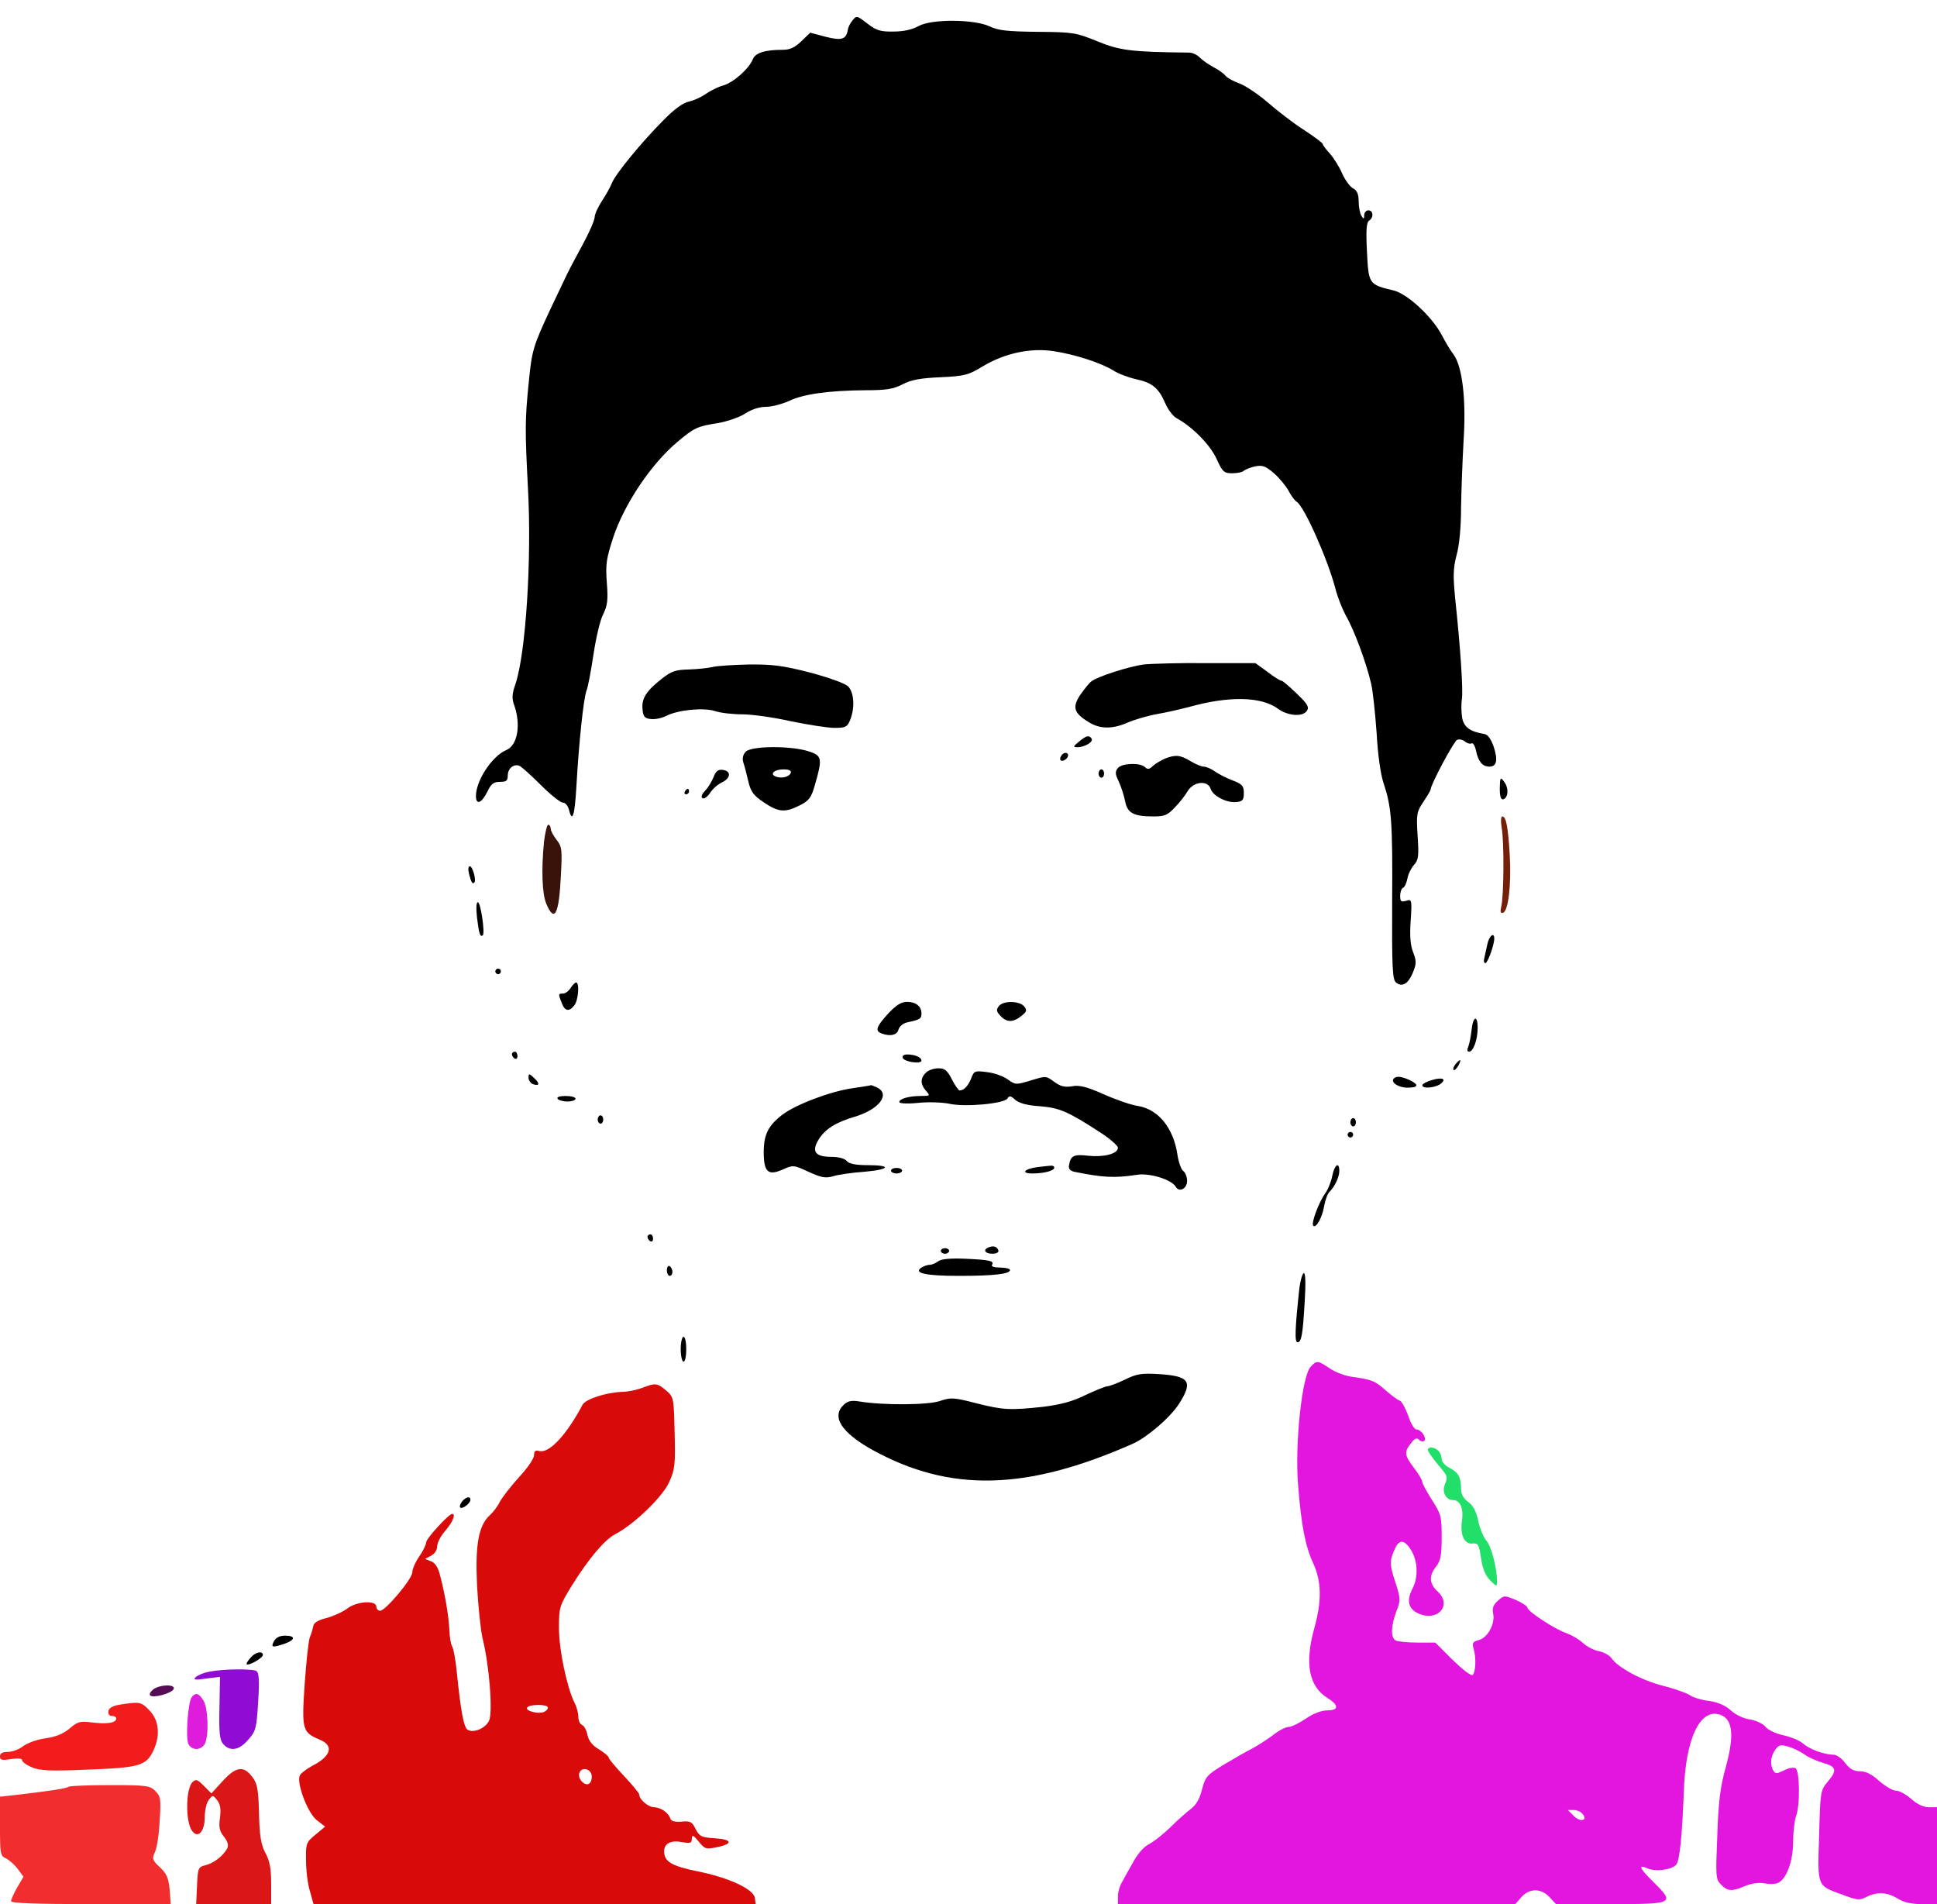 <svg xmlns="http://www.w3.org/2000/svg" viewBox="0 0 700 688" width="700" height="688">
	<style>
		tspan { white-space:pre }
		.shp0 { fill: #000000 } 
		.shp1 { fill: #741f0a } 
		.shp2 { fill: #391209 } 
		.shp3 { fill: #e216df } 
		.shp4 { fill: #d80a0a } 
		.shp5 { fill: #21df69 } 
		.shp6 { fill: #900cd3 } 
		.shp7 { fill: #550c54 } 
		.shp8 { fill: #de1cdb } 
		.shp9 { fill: #f31c1c } 
		.shp10 { fill: #db1616 } 
		.shp11 { fill: #f12d2d } 
	</style>
	<g id="Layer">
		<path id="Layer" class="shp0" d="M307.9 7.6C307.2 8.5 306.5 9.9 306.4 10.7C305.8 14.2 304.3 14.8 298.4 13.3L292.8 11.8L289.6 14.9C287.2 17.2 285.5 18 282.8 18C276.4 18 272.9 19.1 272 21.5C270.7 24.8 265 29.9 261.3 30.9C259.5 31.4 256.7 32.8 255.1 33.9C253.5 35.1 250.7 36.3 249 36.7C246.9 37.1 243.7 39.4 239.7 43.5C231.9 51.3 222.3 63 221.1 66.2C220.6 67.5 219 70.4 217.6 72.5C216.2 74.6 215 77.2 214.9 78.4C214.9 79.6 212.9 84.1 210.5 88.5C208.1 92.9 205.1 98.5 204 101C202.8 103.5 200.6 108.2 199 111.5C192.7 125 192.2 126.6 191.1 138C189.7 151.6 189.7 155.4 190.8 176.5C192.2 202.2 190 236 186.3 247.1C185 250.8 184.9 252.4 185.9 255C188.3 262.1 187 269.3 183 271C177.9 273.1 172 282 172 287.6C172 291.1 174.1 290.2 176.2 285.9C177.5 283.2 178.4 282.5 180.7 282.5C183 282.5 183.5 282.1 183.5 280.2C183.5 277.7 185.6 275.9 187.7 276.7C188.4 277 191.9 280.1 195.4 283.6C198.9 287.1 202.5 290 203.4 290C204.3 290 205.2 291.1 205.6 292.5C206.8 297.5 207.7 294.8 208.3 284.2C209.2 268 210.9 252.5 211.9 249.7C212.5 248.3 213.6 242.3 214.5 236.3C215.4 230.4 216.9 223.9 218 221.9C219.5 218.8 219.8 216.9 219.3 210.6C218.8 203.9 219.1 201.9 221.6 194.2C225.6 182.1 235.4 167.5 244.9 159.6C250.8 154.6 252.1 154 259.3 152.9C262.8 152.3 267.1 150.8 269.2 149.5C271.6 147.9 274.4 147 276.8 147C278.9 147 282.6 146 285.1 144.9C290.2 142.4 299.5 141.1 312.8 141C320.3 141 322.9 140.6 326.3 138.8C329.4 137.2 332.9 136.6 340 136.3C348.6 135.9 350 135.5 355.1 132.4C363.1 127.6 372.4 125.6 380.9 126.9C388.6 128.1 397.9 131.1 402.4 133.9C404.1 135 407.8 136.4 410.5 137C416.5 138.3 418.7 140.2 421.1 145.7C422.1 148 423.9 150.4 425.2 151.1C430.8 154.1 437.3 160.7 439.6 165.7C441.8 170.5 442.3 171 445.3 171C447.1 171 449 170.6 449.5 170.1C450.1 169.6 451.9 168.9 453.6 168.5C456.3 168 457.4 168.4 460.5 171.1C462.5 172.9 464.8 175.7 465.7 177.4C466.6 179.1 467.9 180.9 468.6 181.3C471.3 182.9 479.8 202 482.6 212.7C483.4 215.9 485.2 220.3 486.4 222.5C489.3 227.4 493.8 239.6 495.5 247C496.2 250 497 258.1 497.5 265C497.9 272.5 498.9 279.7 500 283C502.9 291.7 503.3 296.8 503.1 326.1C503 349.5 503.2 354 504.5 355C506.7 356.8 508.9 355.5 510.6 351.4C511.9 348.2 511.9 347.3 510.7 344.1C509.7 341.6 509.4 338.2 509.8 332.6C510.3 325 510.2 324.8 508.1 325.5C506.3 326 506 325.7 506 323.7C506 322.3 506.5 321 507 320.8C507.6 320.6 508.3 319.1 508.6 317.5C508.9 315.8 510 313.6 511 312.5C512.6 310.8 512.8 309.3 512.3 302C511.8 294 512 293.3 514.4 289.7C515.8 287.6 517 285.6 517 285.3C517 283.5 525.4 267.8 526.6 267.3C527.4 267 528.7 267.3 529.5 268C530.3 268.6 531.3 268.9 531.8 268.6C532.3 268.3 533 269.4 533.4 271.2C534.2 275.1 535.7 277 538.2 277C540.9 277 541.4 274.7 539.8 269.8C538.8 267 537.7 265.4 536.4 265.2C531.3 264.4 529 262.7 528.4 259.4C528.1 257.5 528 254.5 528.3 252.7C528.8 249.4 527.8 234.3 525.9 216.5C525.1 208.2 525.1 205.5 526.4 200.5C527.4 197 528 190.2 528 183.5C528.1 177.5 528.5 166.6 528.9 159.5C529.9 144.5 528.5 132.5 525.3 128.1C524.2 126.7 522.3 123.5 521.1 121.2C517.7 114.6 508.8 106.3 503.8 105C494.6 102.8 494.6 102.7 494 91C493.6 83.2 493.8 80.3 494.8 79.7C496.5 78.6 496.3 76 494.5 76C493.7 76 493 76.8 493 77.7C493 79.2 492.8 79.3 492 78C491.5 77.2 491 74.8 491 72.8C491 70.1 490.4 68.8 488.9 68C487.8 67.4 486 64.9 485 62.6C484 60.3 482 57.1 480.6 55.5C479.2 54 478 52.4 478 52C478 51.7 475 49.4 471.3 47C467.5 44.6 461.6 40 458 36.9C454.4 33.8 449.8 30.8 447.8 30.1C445.8 29.4 443.6 28.2 442.9 27.4C442.2 26.5 440.3 25.2 438.6 24.3C436.9 23.4 434.7 21.9 433.7 20.9C432.7 19.8 430.9 19 429.7 19C408.7 18.8 404.5 18.2 396.5 14.9C388.9 11.8 387.9 11.6 375 11.5C364.2 11.4 360.7 11 357.8 9.6C352.2 6.9 336.7 6.8 332 9.4C329.7 10.7 326.5 11.4 322.9 11.4C318.3 11.5 316.7 11 313.7 8.7C309.5 5.5 309.6 5.5 307.9 7.6Z" />
		<path id="Layer" class="shp0" d="M413.2 240.1C408.1 240.8 396.7 244.4 394.4 246.2C393.7 246.7 392 248.8 390.5 250.9C387.4 255.5 388 257.6 393.4 260.9C397.5 263.5 402.2 263.5 407.7 261C410.1 260 414.8 258.6 418.2 258C421.7 257.4 426.8 256.2 429.5 255.5C444.1 251.4 455.9 251.6 462 256.2C465.5 258.7 470.9 259.1 472.3 256.8C473.2 255.5 472.5 254.3 468.6 250.6C466 248.1 463.6 246 463.2 246C462.7 246 460.4 244.6 458.1 242.8L453.7 239.6L436.1 239.6C426.4 239.5 416.1 239.8 413.2 240.1Z" />
		<path id="Layer" class="shp0" d="M257.5 241C255.9 241.4 252 241.8 248.9 241.9C244.2 242 242.6 242.5 239.1 245.3C233.5 249.7 231.8 252.4 232.2 256.3C232.4 258.9 233 259.6 235.2 259.8C236.7 260 239.1 259.5 240.7 258.7C244.9 256.5 254.2 255.6 258.3 256.9C260.3 257.6 264.7 258.1 268.2 258.1C271.7 258.1 279.6 259.2 285.8 260.6C292.1 261.9 299.2 263 301.6 263C305.5 263 306.2 262.7 307.2 260.2C309 255.8 308.7 250.3 306.5 248C305.3 246.9 299.8 244.9 292.7 243C283 240.5 279 240 270.7 240.1C265.1 240.2 259.2 240.6 257.5 241Z" />
		<path id="Layer" class="shp0" d="M389.9 268C387.8 269.7 387.7 269.9 389.3 270C391.9 270 395.2 268.1 394.5 266.9C393.6 265.5 392.5 265.8 389.9 268Z" />
		<path id="Layer" fill-rule="evenodd" class="shp0" d="M292 271.4C297.1 273 297.3 273.9 294.5 283.6C293.2 288.2 292.4 289.3 289 291C283.7 293.7 281.3 293.5 276 289.9C272.3 287.4 271.3 286.1 270.4 282.2C269.8 279.6 269 276.5 268.6 275.4C268.2 273.9 268.5 272.7 269.5 271.6C271.6 269.5 285.5 269.4 292 271.4ZM283.1 278C279.8 278 278 279.7 280.4 280.6C282.5 281.4 285.3 280.7 285.8 279.2C286 278.4 285.1 278 283.1 278Z" />
		<path id="Layer" class="shp0" d="M383.5 273.1C383.1 273.7 383 274.4 383.3 274.7C384 275.4 386 274.1 386 272.9C386 271.7 384.3 271.7 383.5 273.1Z" />
		<path id="Layer" class="shp0" d="M421 274.1C419.7 274.7 417.7 275.8 416.7 276.7C415.4 278 414.7 278.1 413.8 277.2C412.1 275.5 405.5 275.7 404 277.5C402.9 278.8 403 279.7 404.3 282.4C405.2 284.3 406.2 287.5 406.6 289.5C407.4 293.8 409.7 295 416.9 295C420.9 295 422 294.5 424.6 291.7C426.3 290 428.4 287.3 429.3 285.7C431.5 282.3 436.5 281.9 437.5 285C438.3 287.6 443.4 290.2 446.8 289.8C449.1 289.6 449.5 289 449.5 286.5C449.5 284 448.9 283.3 445.5 282C443.3 281.2 440.4 279.7 439 278.7C437.7 277.8 435.9 277 435 277C434.2 277 432 276.1 430.2 275C426.6 272.8 424.8 272.6 421 274.1Z" />
		<path id="Layer" class="shp0" d="M257.9 280.7C257.3 282.2 256 284.5 254.9 285.6C253.6 287 253.2 288 253.9 288.4C254.4 288.8 255.7 287.9 256.6 286.5C257.5 285.1 259.4 283.4 260.9 282.7C264.1 281.2 264.3 278.6 261.3 278.2C259.6 277.9 258.7 278.6 257.9 280.7Z" />
		<path id="Layer" class="shp0" d="M397 279.5C397 280.3 397.5 281 398 281C398.6 281 399 280.3 399 279.5C399 278.7 398.6 278 398 278C397.5 278 397 278.7 397 279.5Z" />
		<path id="Layer" class="shp0" d="M542 284.8C542 287.9 542.4 289 543.3 288.8C545.1 288.1 545.3 284.8 543.6 282.5C542.2 280.6 542.1 280.8 542 284.8Z" />
		<path id="Layer" class="shp0" d="M247.5 286C247.2 286.5 247.4 287 247.9 287C248.5 287 249 286.5 249 286C249 285.4 248.8 285 248.6 285C248.3 285 247.8 285.4 247.5 286Z" />
		<path id="Layer" class="shp1" d="M542.7 299.2C543.6 304.2 543.5 323.9 542.5 327.7C542.1 329.5 542.3 330.1 543.2 329.8C545.1 329.1 546.2 319.7 545.6 309C545 298.8 544.3 295 542.9 295C542.4 295 542.3 296.8 542.7 299.2Z" />
		<path id="Layer" class="shp2" d="M196.6 304.1C195.6 314.2 195.9 322.8 197.4 326.5C200.4 333.6 202 330.5 202.7 316.3C203.2 307 203.1 305.9 201.1 303.4C200 302 199 300.1 199 299.4C199 298.6 198.6 298 198.1 298C197.7 298 197 300.8 196.6 304.1Z" />
		<path id="Layer" class="shp0" d="M169.5 315.7C170.2 318.7 170.8 319.6 171.4 318.9C172.2 318.1 170.8 313 169.8 313C169.2 313 169.1 314.1 169.5 315.7Z" />
		<path id="Layer" class="shp0" d="M172.4 331.7C173.1 337.3 173.5 338.8 174.5 337.9C175.3 337 173.7 326 172.7 326C172.1 326 172 328.1 172.4 331.7Z" />
		<path id="Layer" class="shp0" d="M537.5 341.2C537.1 343 536.6 345.3 536.4 346.2C536.1 347.2 536.3 348 536.8 348C537.6 348 540 341.5 540 339.1C540 336.6 538.1 338.2 537.5 341.2Z" />
		<path id="Layer" class="shp0" d="M179 351C179 351.5 179.5 352 180 352C180.6 352 181 351.5 181 351C181 350.4 180.6 350 180 350C179.5 350 179 350.4 179 351Z" />
		<path id="Layer" class="shp0" d="M206.2 357C205.5 358.1 204.3 359 203.5 359C201.7 359 201.7 359.1 203 362.4C204.1 365.4 205.7 365.7 207.6 363.2C209 361.4 209.5 355 208.2 355C207.8 355 206.9 355.9 206.2 357Z" />
		<path id="Layer" class="shp0" d="M321 366.2C316.7 370.9 316.1 372.5 318.6 373.4C321.7 374.6 324.2 374 324.7 372C325 370.9 326.4 369.7 327.9 369.4C332.5 368.4 333 368.1 333 366.2C333 363.6 331 362 327.8 362C325.7 362 323.8 363.2 321 366.2Z" />
		<path id="Layer" class="shp0" d="M361 363.5C360 364.8 360 365.4 361.5 367C363.8 369.5 366.1 369.5 369.1 367.1C371.1 365.5 371.2 365 370.1 363.6C368.4 361.6 362.6 361.5 361 363.5Z" />
		<path id="Layer" class="shp0" d="M531.8 372.2C531.5 374.6 531 377.3 530.6 378.2C530.1 379.3 530.2 380 530.9 380C532.4 380 534 375.7 534 371.4C534 366.5 532.3 367.2 531.8 372.2Z" />
		<path id="Layer" class="shp0" d="M185 380.9C185 381.5 185.5 382.2 186 382.5C186.6 382.8 187 382.4 187 381.6C187 380.7 186.6 380 186 380C185.5 380 185 380.4 185 380.9Z" />
		<path id="Layer" class="shp0" d="M326.2 382.2C326.7 383.7 333 384.6 333 383.2C333 382 330.6 381 327.8 381C326.7 381 326 381.5 326.2 382.2Z" />
		<path id="Layer" class="shp0" d="M526 384.5C525.3 385.4 525 386.3 525.3 386.6C525.6 386.9 526.3 386.2 527 385.1C528.3 382.6 527.8 382.4 526 384.5Z" />
		<path id="Layer" class="shp0" d="M334.6 387.6C332.5 389.6 332.6 391.9 334.7 394.2C336.2 395.9 336.1 396 332.9 396C328.5 396 325 397 325 398.2C325 398.7 327.7 398.9 331.8 398.5C335.5 398.1 340.5 398.3 343 398.8C348.6 400.1 362.9 398.8 364.1 396.9C364.7 395.8 365.3 395.9 366.9 397.4C368.3 398.6 371.1 399.4 375.7 399.7C382.9 400.3 385.8 401.5 397.8 409.3C401.2 411.5 404 414 404 414.7C404 416.9 398.9 418.2 393.3 417.6C388 417 386.9 417.5 386.3 421.2C386.1 422.3 386.8 423.1 388.3 423.4C398.6 425.5 402.9 425.7 410.7 424.5C415.4 423.7 423.4 426.2 424.9 428.8C426.1 431 429 429.5 429 426.7C429 425.3 428.4 423.7 427.6 423.1C426.8 422.5 425.9 419.8 425.5 417.2C424.1 407.6 418.6 400.8 411.2 399.6C408.9 399.3 403.4 397.4 398.9 395.4C392.6 392.6 390 392 387.4 392.5C384.8 392.9 383.3 392.6 381 390.9C378 388.7 378 388.7 372.5 390.4C367.2 392 367 392 364.3 390.1C362.7 388.9 359.4 387.7 356.8 387.4C352.3 386.8 352 386.9 351 389.6C349.9 392.3 348.4 394 346.8 394C346.4 394 345.1 392.2 344 390C342.3 386.7 341.4 386 339.1 386C337.5 386 335.4 386.7 334.6 387.6Z" />
		<path id="Layer" class="shp0" d="M191 389.4C191 390.3 191.7 391.3 192.5 391.7C195 392.6 195.2 391.5 193 389.5C191.2 387.8 191 387.8 191 389.4Z" />
		<path id="Layer" class="shp0" d="M503.7 389.7C502.4 391 505.3 393 508.6 393C512.7 393 512.9 391.9 509.3 390.2C506.3 388.9 504.7 388.7 503.7 389.7Z" />
		<path id="Layer" class="shp0" d="M517.3 390.3C515.5 390.8 514 391.7 514 392.1C514 393.5 518.4 393.1 520.5 391.7C523 389.8 521.2 389.1 517.3 390.3Z" />
		<path id="Layer" class="shp0" d="M308.1 393.2C300.2 394.3 287.5 399.1 282.7 402.8C277.6 406.7 276 410 276 416.3C276 423.5 277.6 424.9 282.8 422.6C286.6 420.9 286.8 420.9 292.2 423.4C296.8 425.5 298.3 425.8 301.1 425C302.9 424.4 308 423.7 312.2 423.4C321.6 422.6 322.5 421 313.6 421C309.2 421 306.9 420.5 306 419.5C305.3 418.6 303.1 418 300.5 418C294.6 418 293.2 416.1 295.8 411.8C298.2 407.9 302.1 405.5 308.9 403.5C317.6 400.9 321.8 395.5 317.1 393C316 392.5 315 392.1 314.8 392.1C314.6 392.2 311.6 392.7 308.1 393.2Z" />
		<path id="Layer" class="shp0" d="M201.5 397C201.8 397.5 203.4 398 205.1 398C206.7 398 208 397.5 208 397C208 396.4 206.4 396 204.4 396C202.3 396 201.1 396.4 201.5 397Z" />
		<path id="Layer" class="shp0" d="M216 404.5C216 405.3 216.5 406 217 406C217.6 406 218 405.3 218 404.5C218 403.7 217.6 403 217 403C216.5 403 216 403.7 216 404.5Z" />
		<path id="Layer" class="shp0" d="M488 405.5C488 406.3 488.5 407 489 407C489.6 407 490 406.3 490 405.5C490 404.7 489.6 404 489 404C488.5 404 488 404.7 488 405.5Z" />
		<path id="Layer" class="shp0" d="M487 410C487 410.5 487.5 411 488 411C488.6 411 489 410.5 489 410C489 409.4 488.6 409 488 409C487.5 409 487 409.4 487 410Z" />
		<path id="Layer" class="shp0" d="M375 421.7C370.2 422.3 368.7 424 373.1 424C377.4 424 381 423 381 421.9C381 421.4 380.4 421.1 379.8 421.2C379.1 421.2 376.9 421.5 375 421.7Z" />
		<path id="Layer" class="shp0" d="M481.5 424.7C481.1 426.8 480 429.7 478.9 431.2C476.6 434.4 473.7 442.1 474.6 442.9C475.6 443.9 477.8 440 478.5 435.9C478.9 433.7 479.7 431.4 480.4 430.7C482.4 428.7 484 425.3 484 423.1C484 419.6 482.3 420.8 481.5 424.7Z" />
		<path id="Layer" class="shp0" d="M322 423C322 423.5 322.9 424 324 424C325.1 424 326 423.5 326 423C326 422.4 325.1 422 324 422C322.9 422 322 422.4 322 423Z" />
		<path id="Layer" class="shp0" d="M234 446.9C234 447.5 234.5 448.2 235 448.5C235.6 448.8 236 448.4 236 447.6C236 446.7 235.6 446 235 446C234.5 446 234 446.4 234 446.9Z" />
		<path id="Layer" class="shp0" d="M357.3 450.7C355.1 451.5 355.9 453 358.6 453C360.1 453 361 452.5 360.8 451.8C360.3 450.4 359 450 357.3 450.7Z" />
		<path id="Layer" class="shp0" d="M340 452C340 452.5 340.7 453 341.5 453C342.3 453 343 452.5 343 452C343 451.4 342.3 451 341.5 451C340.7 451 340 451.4 340 452Z" />
		<path id="Layer" class="shp0" d="M339.1 455.7C338.2 456.4 336.8 457 336 457C335.2 457 333.8 457.5 333 458C330 460 334.4 461 346.6 461C359.3 461 365 460.3 365 458.9C365 458.4 363.4 458 361.4 458C359.3 458 358.1 457.6 358.5 457C359.4 455.6 357.6 455.2 348.6 454.8C343.4 454.6 340.2 454.9 339.1 455.7Z" />
		<path id="Layer" class="shp0" d="M241 458.9C241 460.1 241.5 461 242 461C242.6 461 243 460.4 243 459.6C243 458.8 242.6 457.8 242 457.5C241.5 457.2 241 457.8 241 458.9Z" />
		<path id="Layer" class="shp0" d="M469.6 465.2C468 480 467.8 485 468.9 485C470.3 485 470.8 482.5 471.5 470.2C471.9 463.9 471.8 460 471.2 460C470.7 460 470 462.4 469.6 465.2Z" />
		<path id="Layer" class="shp0" d="M246 487.5C246 490 246.5 492 247 492C247.6 492 248 490 248 487.5C248 485 247.6 483 247 483C246.5 483 246 485 246 487.5Z" />
		<path id="Layer" fill-rule="evenodd" class="shp3" d="M480.5 494.4C482.5 495.8 486.2 497.2 488.8 497.5C495.8 498.5 496.9 498.9 500.9 502.5C502.9 504.2 505.1 505.9 505.9 506.1C506.6 506.4 507.9 508.8 508.9 511.5C509.8 514.3 511.1 516.5 511.9 516.5C513.6 516.5 515.7 519.6 514.7 520.6C514.3 521 513.5 520.9 512.8 520.2C512 519.4 511.2 519.7 509.9 521.5C507.4 524.6 507.5 525.8 511 530.4C512.7 532.6 514 534.9 514 535.5C514 536.1 515.6 539 517.5 542C520.8 547.1 521 548 521 555.5C521 561.9 520.6 564 519 566C516.3 569.4 516.5 572.2 519.5 575C525 580.1 519.4 586.2 512.4 582.9C508.9 581.2 508.3 578.3 510.4 574.1C512.6 570 512.4 564.2 510 560.2C507.7 556.4 505.8 556.1 504.3 559.2C502.1 563.8 502.1 565.2 504.2 571.5C506.2 577.7 506.2 578.2 504.6 582.3C502.7 587.4 502.5 591.6 504.3 592.7C504.9 593.1 508.5 593.5 512.1 593.5L518.7 593.5L525 599.8C528.5 603.2 531.7 605.7 532.2 605.2C533.3 604.1 533.5 599.2 532.6 595.9C531.9 593.6 532.2 593.2 534.4 592.6C537.6 591.8 540.4 586.7 539.6 583C539.2 581 539.7 579.8 541.4 578.3C543.5 576.4 543.7 576.4 547.8 578.1C550.1 579.1 552 580.4 552 580.9C552 582.2 561.9 588.7 566.1 590.1C568 590.8 570.6 592.3 572 593.6C573.4 594.9 576 596.3 577.8 596.6C579.6 597 581.7 598.1 582.4 599.2C584.8 602.6 593.2 607.1 600.9 609.1C605 610.1 609.4 611.7 610.7 612.5C611.9 613.4 615.1 614.3 617.7 614.6C620.9 615.1 623.5 616.2 625.5 618C627.2 619.6 630.2 621 632.5 621.3C634.7 621.7 637.1 622.8 638 623.9C638.8 625 641.7 626.4 644.5 627C647.2 627.6 650.4 628.9 651.5 629.9C653.8 632 659.2 634 662.5 634C663.7 634 665.6 635.3 666.8 637C668.5 639.2 669.9 640 672.2 640C674.3 640 676.5 641.1 679.1 643.5C681.3 645.4 684 647 685.1 647C686.3 647 688.8 648.3 690.7 650C692.8 651.9 695.2 653 697 653L700 653L700 688L694.5 688C690.8 688 688 687.4 685.8 686C681.9 683.6 678.3 683.5 674.5 685.4C672 686.7 671.2 686.6 666.1 684.7C656.5 681.2 656.8 682 657.4 663.3C657.8 647.5 657.9 646.9 660.4 643.9C664 639.7 663.7 638.3 658.9 637C656.6 636.3 653.5 635 652.1 633.9C650.7 632.9 648 631.6 646.3 631.1C643.5 630.3 642.8 630.4 641.5 632.3C639.8 634.7 639.6 637.8 640.9 639.8C641.6 641 642.2 640.9 644.7 639.7C646.3 638.8 648.2 638.5 648.9 638.9C650.4 639.9 650.6 652.4 649 656.4C648.5 657.9 648 662 648 665.6C648 672.6 645.5 679.2 642.4 680.4C641.5 680.8 639.3 680.8 637.6 680.5C635.8 680.1 633 680.5 630.8 681.4C625.9 683.5 624.4 683.4 622 681C620 679 620 678.1 620.6 663.2C621 651 621.7 645.5 623.7 638.4C626.8 627.1 626.2 621.1 621.7 619.6C614.4 617 609.1 628.2 608.5 647.5C607.9 663.3 607 672.2 605.8 673.7C604.3 675.6 598.2 676.4 595.4 675.1C591.8 673.5 592.5 675.1 597.5 680C605.4 687.8 605 688 582.2 688L562.3 688L560 685.5C556.9 682.2 552.7 682.2 549.8 685.5L547.6 688L404 688L404 685.2C404 683.7 404.6 681.6 405.3 680.4C405.9 679.2 407.7 676 409.3 673.2C410.9 670.1 413.2 667.4 415.1 666.4C416.8 665.6 420.4 662.7 423 660.2C425.6 657.6 429 654.6 430.5 653.5C432.3 652.1 433.6 649.8 434.4 646.5C435.6 642 436.2 641.3 442.1 637.7C445.6 635.6 450.3 632.9 452.5 631.8C454.7 630.6 458.1 628.4 460.1 626.9C462.1 625.3 464.6 624 465.6 624C466.7 624 469.5 622.6 471.9 621C474.6 619.1 477.6 618 479.7 618C483.9 618 483.9 616.1 479.7 613.5C473 609.3 471.4 601.1 475 588.2C477.7 578.4 477.6 571.5 474.6 564.9C471.7 558.7 470.2 550.8 469.1 536.4C467.9 521.9 470.5 497.3 473.6 493.9C475.8 491.5 476.2 491.5 480.5 494.4ZM568.7 654L566.6 654L568.7 656.1C571 658.5 574 657.9 571.9 655.4C571.3 654.6 569.8 654 568.7 654Z" />
		<path id="Layer" class="shp0" d="M406.5 498.5C403.8 499.8 400.9 500.9 400.1 500.9C399.3 501 395.8 502.4 392.2 504.1C387.6 506.4 383.3 507.5 377.1 508.3C364.9 509.6 362.6 509.5 352.7 507C344.6 504.9 343.6 504.9 339.7 506.2C335.5 507.7 319.2 507.8 310.7 506.4C307.8 505.9 306.4 506.2 305 507.5C300.3 511.8 304 517.6 315.3 523.9C343.3 539.3 370.9 538.7 409.5 521.6C414.6 519.3 423 512.1 426.1 507.2C431.2 499.2 429.9 497.2 418.9 496.5C412.5 496.1 410.8 496.4 406.5 498.5Z" />
		<path id="Layer" fill-rule="evenodd" class="shp4" d="M240.7 502.4C243.5 504.8 243.5 505 243.8 517.7C244.1 529.3 243.9 531 241.8 535.6C239.4 540.9 229 550.9 222.4 554.3C218.5 556.3 212.7 563.2 206.6 573C202.2 580.2 202 580.7 202 588.3C202 596.1 204.9 609.8 207.6 615.2C208.4 616.7 209 619 209 620.3C209 621.7 209.6 623 210.4 623.3C211.1 623.6 212 625.2 212.3 626.9C212.8 629.1 214.1 630.7 216.5 632.1C218.4 633.3 220 634.6 220 635.1C220 635.6 222.5 638.5 225.5 641.7C228.5 644.9 231 647.9 231 648.4C231 650.2 234.3 653 236.4 653C238.8 653.1 241.5 654.9 242.2 657C242.5 658 243.8 658.4 246.3 658.2C249.4 657.9 250.1 658.2 251.4 660.9C252.8 663.6 253.6 663.9 258.2 664.2C264.6 664.6 265.1 666.2 259.2 667.4C255.1 668.3 254.7 668.1 252.5 665.4C250.5 663 250.1 662.8 250 664.4C250 666 249.5 666.1 246.4 665.6C242.5 664.8 240 666.1 240 668.9C240 672.6 242.6 674.2 251.8 676.1C263.4 678.4 272.4 682.6 272.8 685.8L273.1 688L113.3 688L112 683.3C111.2 680.8 110.6 675.8 110.6 672.3C110.5 666.1 110.6 665.7 114 662.9L117.5 660L114.4 657.6C111.2 655 107.2 644.6 108.3 641.6C108.6 640.8 110.7 639.2 112.9 638C119.6 634.6 120.7 630.8 115.8 628.7C109.2 625.9 109 625.2 110.1 608.5C110.7 600.2 111.5 592.6 112 591.5C112.5 590.4 113 588.6 113.2 587.6C113.4 586.3 114.9 585.4 118.1 584.6C120.6 583.9 123.9 582.4 125.5 581.2C128.8 578.6 136 578.1 136 580.5C136 581.3 136.6 582 137.4 582C139.3 582 149 570.5 149 568.1C149 567 150.1 564.4 151.5 562.4C152.9 560.4 154 558.1 154 557.3C154 555.9 162.2 547 163.4 547C164.8 547 163.7 549.8 161 553C159.3 554.9 158 557.4 158 558.7C158 560 157.1 561.4 155.8 562.1L153.6 563.3L155.7 564.1C157.2 564.6 158.3 566.3 159 569.1C160.8 575.8 162.2 584.2 162.4 589C162.5 591.5 162.9 594.1 163.4 594.9C163.9 595.7 164.7 600 165.1 604.4C166.5 618.1 167.6 624.2 169 625C171.1 626.3 175.4 624.5 176.7 621.8C178.2 618.9 176.8 601.5 174.4 592C173.7 589 172.8 580.4 172.4 572.9C171.7 558.1 172.9 551.2 177.1 547.4C178.3 546.3 179.9 544.2 180.7 542.5C181.6 540.9 184.7 536.9 187.6 533.7C190.6 530.5 193 527 193 525.8C193 524.3 193.5 523.9 194.9 524.3C198.5 525.2 204.8 518.4 210.5 507.6C211.6 505.5 219.1 503.1 225 502.9C226.9 502.9 230.1 502.2 232 501.5C236.9 499.6 237.5 499.7 240.7 502.4ZM190.5 617C189.8 618.2 194.4 619.4 196.5 618.6C197.3 618.3 198 617.6 198 617C198 615.7 191.3 615.7 190.5 617ZM209.4 640.5C208.5 642.7 211.6 645.8 213.1 644.3C213.7 643.7 214 642.4 213.8 641.4C213.4 639 210.2 638.4 209.4 640.5Z" />
		<path id="Layer" class="shp5" d="M516 523.9C516 524.4 517.6 526.7 519.5 529C523.3 533.5 523.3 533.5 522.1 536.5C521 539.1 522.6 542 525 542C527.7 542 529 544.9 528.3 549.7C527.6 554.7 529.3 558.1 532.2 557.7C534.2 557.5 534.5 558.2 535.2 563C535.8 566.8 536.8 569.3 538.5 571C540.9 573.4 541 573.4 541 571.4C541 566.6 538.9 558.5 537.1 556.6C536.1 555.4 534.8 552.3 534.2 549.5C533.5 546.1 532.4 544 530.6 542.7C528.9 541.5 528 539.9 528 538C528 533.8 527.1 532.1 523.9 530.4C522.3 529.6 521 528.2 521 527.2C521 526.2 520.5 524.9 519.8 524.2C518.4 522.8 516 522.6 516 523.9Z" />
		<path id="Layer" class="shp0" d="M167 542.5C166.3 543.4 166 544.3 166.3 544.7C167.1 545.4 170 543.2 170 541.9C170 540.5 168.4 540.8 167 542.5Z" />
		<path id="Layer" class="shp0" d="M99 593C97.8 595.3 98.4 595.4 102.9 593.9C106.8 592.5 106.9 591 103 591C101.1 591 99.7 591.7 99 593Z" />
		<path id="Layer" class="shp0" d="M90.7 598.8C88.2 601.6 88.7 602.2 92 600.5C93.7 599.6 95 598.5 95 598C95 596.4 92.4 596.9 90.7 598.8Z" />
		<path id="Layer" class="shp6" d="M75.7 604C73.6 604.4 71.4 605.3 70.7 606C69.7 607 70.5 607.1 74.5 606.5L79.5 605.9L79.3 617.2C79.1 626.3 79.4 628.8 80.7 630.2C83.2 633 86.5 632.4 89.7 628.6C92.5 625.5 92.7 624.5 93.3 614.9C93.8 607.3 93.6 604.4 92.7 603.8C91.2 602.9 80.9 603 75.7 604Z" />
		<path id="Layer" class="shp7" d="M55.4 610.4C54.4 611.2 53.8 612.2 54.3 612.6C55.3 613.7 62.3 611.8 62.8 610.2C63.3 608.5 57.9 608.6 55.4 610.4Z" />
		<path id="Layer" class="shp8" d="M69.3 613.2C67.9 615 67 628.1 68.1 630.2C69.4 632.6 72.7 632.5 74 630.1C75.6 627.1 75.2 616.8 73.4 614.2C71.7 611.7 70.7 611.5 69.3 613.2Z" />
		<path id="Layer" class="shp9" d="M43.5 615.9C40.8 616.3 39.4 617.1 39.2 618.2C39 619.3 39.5 620 40.4 620C41.3 620 42 620.4 42 620.9C42 622.5 39 623 33.6 622.4C28.9 621.8 28.1 622 25.1 624.6C22.8 626.5 20.1 627.6 16.4 628.1C13.4 628.5 9.9 629.8 8.4 630.9C6.9 632.1 4.4 633 2.9 633C0.9 633 0 633.5 0 634.6C0 636 0.7 636.1 4 635.6C6.6 635.2 8 635.4 8 636C8 636.6 9.6 637.8 11.6 638.6C14.5 639.8 18.2 640 31.8 639.4C50.4 638.7 52.8 638 55.4 632.6C58 627.1 57.5 621.6 54 618C51 614.9 50.5 614.8 43.5 615.9Z" />
		<path id="Layer" class="shp10" d="M80.6 643.4L76.4 648L73.7 645.3C71.3 642.9 70.8 642.7 69.5 644C67.1 646.5 67 658.3 69.4 661.5C71.5 664.5 74 661.8 74 656.6C74 654.3 74.6 651.5 75.4 650.4C76.9 648.5 76.9 648.5 78.5 650.5C79.6 651.9 79.9 653.7 79.5 656.8C79 660.1 79.3 661.6 80.9 663.6C82.3 665.4 82.7 666.7 82.1 667.9C80.6 670.6 77.4 673.1 74.4 673.9C71.6 674.6 71.5 674.9 71.2 681.3L70.9 688L84.5 688L98 688L98 680.7C98 675.3 97.5 672.4 95.9 669.5C94.3 666.4 93.8 663.3 93.6 655.2C93.4 646.7 93 644.5 91.3 642.2C88.1 637.9 85.4 638.2 80.6 643.4Z" />
		<path id="Layer" class="shp11" d="M24.7 645.6C24.1 646.2 18.3 647.1 5.3 648.6L0 649.2L0 659.9C0 669.8 0.1 670.6 2.2 671.5C3.4 672.1 5.3 673.8 6.4 675.3L8.5 678.1L6.2 682C5 684.1 4 686.4 4 686.9C4 687.7 13.3 688 32.9 688L61.7 688L61.3 682.7C60.9 678.5 60.2 677 57.8 674.7C55 672.1 54.9 671.6 56 669.2C56.7 667.7 57.5 662.6 57.7 657.9C58.2 650 58.1 649.1 56.1 647.1C54.2 645.2 53 645 39.7 645C31.8 645 25.1 645.3 24.7 645.6Z" />
	</g>
</svg>